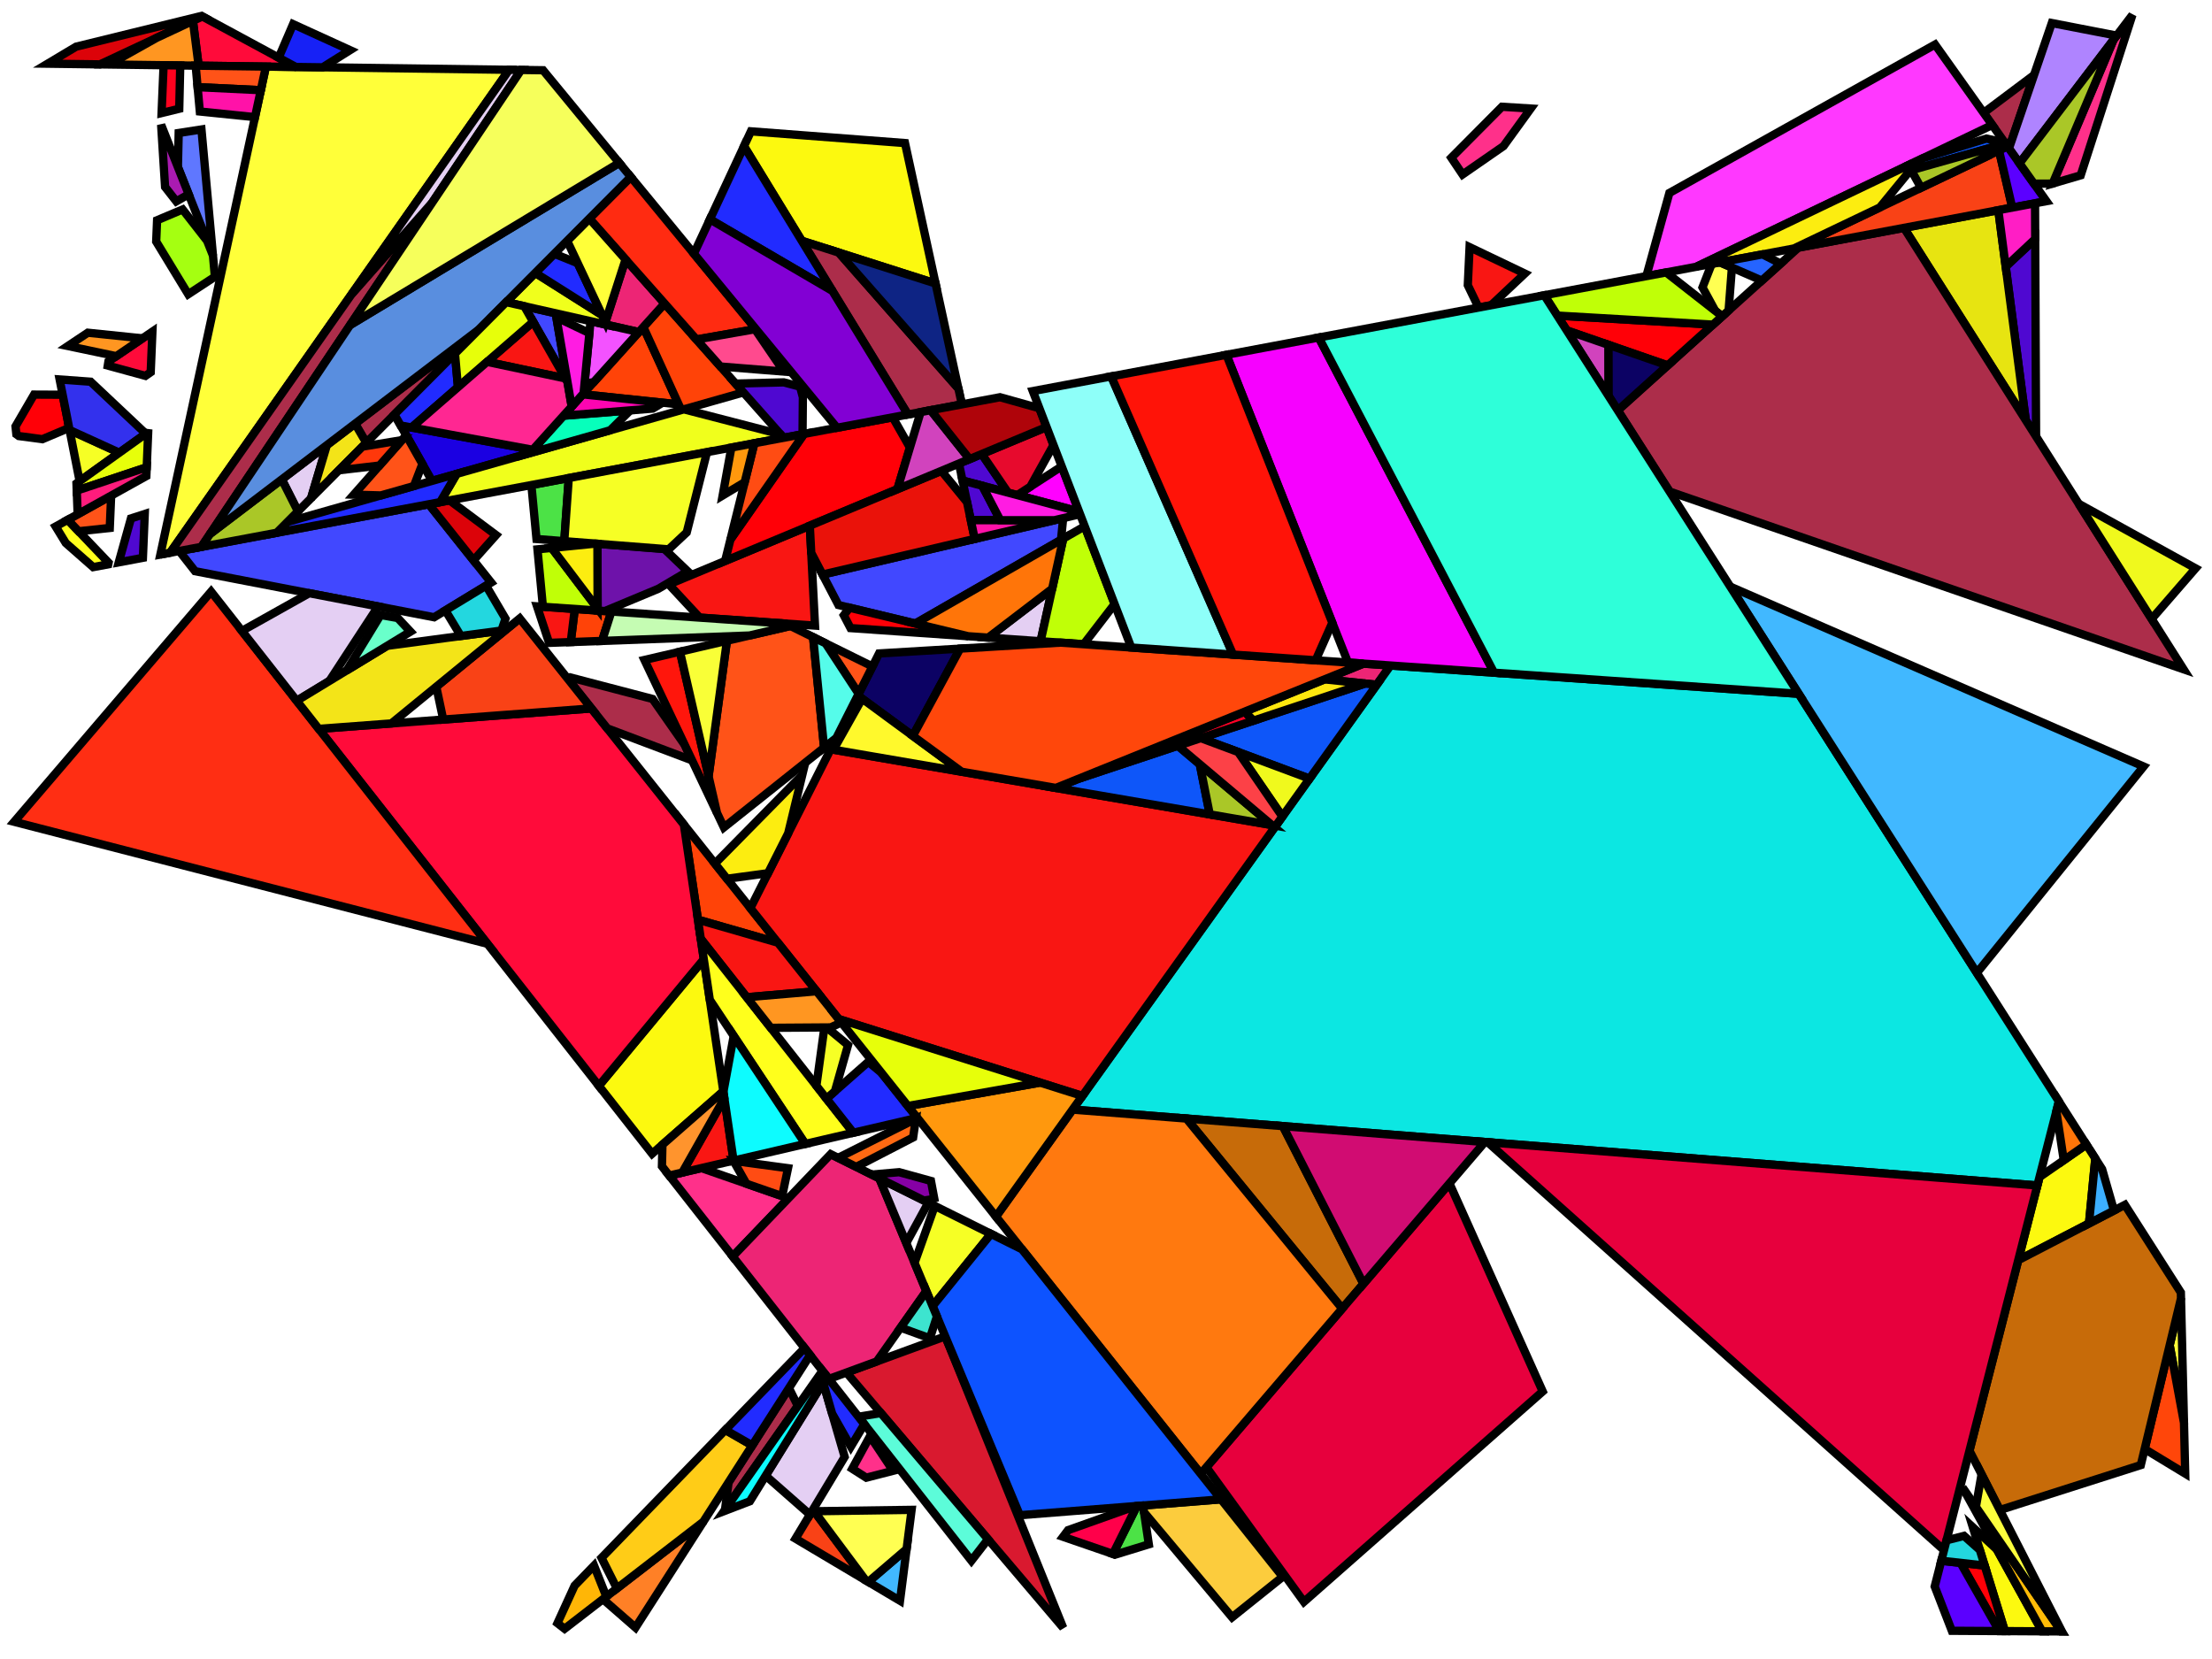 <?xml version="1.0" encoding="iso-8859-1" standalone="no"?>
<!DOCTYPE svg PUBLIC "-//W3C//DTD SVG 1.0//EN" "http://www.w3.org/TR/2001/REC-SVG-20010904/DTD/svg10.dtd">
<svg xmlns="http://www.w3.org/2000/svg" width="800" height="600">
<path style="fill:rgb(0, 0, 0);fill-opacity:0.0;fill-rule:evenodd;stroke:rgb(0, 0, 0);stroke-width:0.0;" d="M 0, 600 L 800, 600 L 800, 0 L 0, 0 z "/>
<path style="fill:rgb(65, 72, 255);fill-opacity:1.0;fill-rule:evenodd;stroke:rgb(0, 0, 0);stroke-width:3.0;" d="M 200.964, 113.309 L 205.239, 138.169 L 189.612, 110.748 z "/>
<path style="fill:rgb(65, 72, 255);fill-opacity:1.0;fill-rule:evenodd;stroke:rgb(0, 0, 0);stroke-width:3.0;" d="M 383.73, 195.252 L 331.049, 225.509 L 303.246, 218.823 L 297.492, 207.796 L 384.509, 187.397 z "/>
<path style="fill:rgb(65, 72, 255);fill-opacity:1.0;fill-rule:evenodd;stroke:rgb(0, 0, 0);stroke-width:3.0;" d="M 177.643, 210.686 L 157.002, 223.24 L 70.548, 206.578 L 64.822, 199.28 L 155.097, 182.366 z "/>
<path style="fill:rgb(220, 3, 9);fill-opacity:1.0;fill-rule:evenodd;stroke:rgb(0, 0, 0);stroke-width:3.0;" d="M 179.412, 193.509 L 171.253, 202.659 L 155.097, 182.366 L 162.598, 180.96 z "/>
<path style="fill:rgb(220, 3, 9);fill-opacity:1.0;fill-rule:evenodd;stroke:rgb(0, 0, 0);stroke-width:3.0;" d="M 73.189, 5.95 L 36.142, 23.282 L 17.222, 23.032 L 27.529, 16.876 L 72.842, 5.763 z "/>
<path style="fill:rgb(76, 226, 70);fill-opacity:1.0;fill-rule:evenodd;stroke:rgb(0, 0, 0);stroke-width:3.0;" d="M 204.075, 195.724 L 194.032, 194.939 L 192.185, 175.417 L 205.704, 172.884 z "/>
<path style="fill:rgb(76, 226, 70);fill-opacity:1.0;fill-rule:evenodd;stroke:rgb(0, 0, 0);stroke-width:3.0;" d="M 415.487, 558.528 L 403.263, 562.272 L 402.51, 562.013 L 411.169, 544.657 L 413.391, 544.482 z "/>
<path style="fill:rgb(27, 0, 226);fill-opacity:1.0;fill-rule:evenodd;stroke:rgb(0, 0, 0);stroke-width:3.0;" d="M 192.688, 162.676 L 191.614, 163.869 L 156.24, 173.918 L 144.903, 153.881 z "/>
<path style="fill:rgb(217, 25, 47);fill-opacity:1.0;fill-rule:evenodd;stroke:rgb(0, 0, 0);stroke-width:3.0;" d="M 343.381, 486.98 L 384.522, 588.715 L 306.13, 496.392 L 341.851, 483.313 z "/>
<path style="fill:rgb(255, 67, 8);fill-opacity:1.0;fill-rule:evenodd;stroke:rgb(0, 0, 0);stroke-width:3.0;" d="M 281.334, 340.933 L 252.425, 332.626 L 247.338, 298.231 z "/>
<path style="fill:rgb(255, 67, 8);fill-opacity:1.0;fill-rule:evenodd;stroke:rgb(0, 0, 0);stroke-width:3.0;" d="M 245.438, 146.244 L 210.752, 142.619 L 232.671, 118.282 z "/>
<path style="fill:rgb(255, 67, 8);fill-opacity:1.0;fill-rule:evenodd;stroke:rgb(0, 0, 0);stroke-width:3.0;" d="M 221.127, 221.16 L 217.737, 231.797 L 206.417, 232.212 L 207.879, 220.242 z "/>
<path style="fill:rgb(255, 67, 8);fill-opacity:1.0;fill-rule:evenodd;stroke:rgb(0, 0, 0);stroke-width:3.0;" d="M 268.866, 141.924 L 246.382, 148.311 L 232.671, 118.282 L 240.353, 109.753 z "/>
<path style="fill:rgb(255, 48, 138);fill-opacity:1.0;fill-rule:evenodd;stroke:rgb(0, 0, 0);stroke-width:3.0;" d="M 752.508, 63.406 L 742.38, 66.378 L 764.396, 14.361 L 771.222, 5.387 z "/>
<path style="fill:rgb(255, 48, 138);fill-opacity:1.0;fill-rule:evenodd;stroke:rgb(0, 0, 0);stroke-width:3.0;" d="M 323.008, 531.934 L 313.299, 534.421 L 308.225, 531.184 L 314.65, 519.413 z "/>
<path style="fill:rgb(255, 48, 138);fill-opacity:1.0;fill-rule:evenodd;stroke:rgb(0, 0, 0);stroke-width:3.0;" d="M 553.611, 39.252 L 543.775, 52.835 L 528.95, 63.104 L 524.888, 57.049 L 543.21, 38.61 z "/>
<path style="fill:rgb(255, 48, 138);fill-opacity:1.0;fill-rule:evenodd;stroke:rgb(0, 0, 0);stroke-width:3.0;" d="M 285.134, 433.385 L 264.991, 454.41 L 242.043, 425.16 L 253.68, 422.453 z "/>
<path style="fill:rgb(237, 37, 117);fill-opacity:1.0;fill-rule:evenodd;stroke:rgb(0, 0, 0);stroke-width:3.0;" d="M 502.9, 240.689 L 497.918, 247.647 L 479.037, 245.702 L 493.122, 240.011 z "/>
<path style="fill:rgb(237, 37, 117);fill-opacity:1.0;fill-rule:evenodd;stroke:rgb(0, 0, 0);stroke-width:3.0;" d="M 240.353, 109.753 L 231.038, 120.095 L 219.44, 117.478 L 218.961, 116.461 L 226.242, 93.834 z "/>
<path style="fill:rgb(237, 37, 117);fill-opacity:1.0;fill-rule:evenodd;stroke:rgb(0, 0, 0);stroke-width:3.0;" d="M 318.013, 426.166 L 335.027, 466.953 L 317.076, 492.384 L 299.76, 498.725 L 264.991, 454.41 L 300.428, 417.421 z "/>
<path style="fill:rgb(79, 8, 209);fill-opacity:1.0;fill-rule:evenodd;stroke:rgb(0, 0, 0);stroke-width:3.0;" d="M 364.573, 178.175 L 348.103, 173.785 L 346.818, 167.641 L 355.07, 164.202 z "/>
<path style="fill:rgb(79, 8, 209);fill-opacity:1.0;fill-rule:evenodd;stroke:rgb(0, 0, 0);stroke-width:3.0;" d="M 51.685, 201.741 L 42.947, 203.378 L 47.361, 187.501 L 52.351, 185.889 z "/>
<path style="fill:rgb(79, 8, 209);fill-opacity:1.0;fill-rule:evenodd;stroke:rgb(0, 0, 0);stroke-width:3.0;" d="M 736.376, 157.846 L 732.638, 151.943 L 725.384, 96.416 L 736.06, 86.426 z "/>
<path style="fill:rgb(79, 8, 209);fill-opacity:1.0;fill-rule:evenodd;stroke:rgb(0, 0, 0);stroke-width:3.0;" d="M 355.26, 175.692 L 361.756, 188.136 L 351.103, 188.128 L 348.103, 173.785 z "/>
<path style="fill:rgb(79, 8, 209);fill-opacity:1.0;fill-rule:evenodd;stroke:rgb(0, 0, 0);stroke-width:3.0;" d="M 289.355, 139.845 L 290.369, 143.672 L 290.246, 157.044 L 283.404, 158.326 L 266.033, 138.727 L 283.476, 138.287 z "/>
<path style="fill:rgb(255, 255, 57);fill-opacity:1.0;fill-rule:evenodd;stroke:rgb(0, 0, 0);stroke-width:3.0;" d="M 184.146, 25.243 L 61.536, 199.895 L 58.001, 200.558 L 96.175, 24.078 z "/>
<path style="fill:rgb(255, 255, 57);fill-opacity:1.0;fill-rule:evenodd;stroke:rgb(0, 0, 0);stroke-width:3.0;" d="M 789.839, 513.233 L 789.611, 513.168 L 784.695, 486.529 L 788.785, 469.562 z "/>
<path style="fill:rgb(252, 249, 15);fill-opacity:1.0;fill-rule:evenodd;stroke:rgb(0, 0, 0);stroke-width:3.0;" d="M 261.6, 394.676 L 235.843, 417.258 L 216.579, 392.705 L 254.538, 346.916 z "/>
<path style="fill:rgb(252, 249, 15);fill-opacity:1.0;fill-rule:evenodd;stroke:rgb(0, 0, 0);stroke-width:3.0;" d="M 327.309, 51.744 L 338.358, 102.528 L 289.969, 87.085 L 269.071, 52.877 L 271.579, 47.499 z "/>
<path style="fill:rgb(252, 249, 15);fill-opacity:1.0;fill-rule:evenodd;stroke:rgb(0, 0, 0);stroke-width:3.0;" d="M 757.794, 418.979 L 755.512, 442.483 L 729.923, 455.761 L 737.617, 425.704 L 754.569, 413.927 z "/>
<path style="fill:rgb(252, 249, 15);fill-opacity:1.0;fill-rule:evenodd;stroke:rgb(0, 0, 0);stroke-width:3.0;" d="M 722.188, 560.375 L 738.57, 589.988 L 725.08, 589.908 L 713.504, 552.353 z "/>
<path style="fill:rgb(92, 252, 217);fill-opacity:1.0;fill-rule:evenodd;stroke:rgb(0, 0, 0);stroke-width:3.0;" d="M 357.33, 556.691 L 351.325, 564.449 L 310.467, 512.373 L 318.589, 511.065 z "/>
<path style="fill:rgb(110, 18, 170);fill-opacity:1.0;fill-rule:evenodd;stroke:rgb(0, 0, 0);stroke-width:3.0;" d="M 240.277, 198.553 L 248.745, 206.646 L 238.067, 212.953 L 218.764, 220.996 L 216.137, 220.814 L 216.069, 196.661 z "/>
<path style="fill:rgb(255, 70, 10);fill-opacity:1.0;fill-rule:evenodd;stroke:rgb(0, 0, 0);stroke-width:3.0;" d="M 789.871, 514.581 L 790.315, 532.958 L 775.647, 524.061 L 784.695, 486.529 z "/>
<path style="fill:rgb(231, 228, 17);fill-opacity:1.0;fill-rule:evenodd;stroke:rgb(0, 0, 0);stroke-width:3.0;" d="M 732.638, 151.943 L 688.591, 82.408 L 722.719, 76.014 z "/>
<path style="fill:rgb(255, 11, 58);fill-opacity:1.0;fill-rule:evenodd;stroke:rgb(0, 0, 0);stroke-width:3.0;" d="M 247.338, 298.231 L 254.538, 346.916 L 216.579, 392.705 L 115.291, 263.607 L 213.887, 256.212 z "/>
<path style="fill:rgb(255, 11, 58);fill-opacity:1.0;fill-rule:evenodd;stroke:rgb(0, 0, 0);stroke-width:3.0;" d="M 54.505, 134.612 L 52.602, 135.939 L 38.981, 132.211 L 39.212, 130.749 L 55.121, 119.933 z "/>
<path style="fill:rgb(255, 11, 58);fill-opacity:1.0;fill-rule:evenodd;stroke:rgb(0, 0, 0);stroke-width:3.0;" d="M 106.993, 24.221 L 71.835, 23.755 L 69.767, 7.551 L 73.189, 5.95 z "/>
<path style="fill:rgb(255, 46, 19);fill-opacity:1.0;fill-rule:evenodd;stroke:rgb(0, 0, 0);stroke-width:3.0;" d="M 176.275, 341.335 L 5.121, 297.211 L 76.348, 213.97 z "/>
<path style="fill:rgb(12, 231, 226);fill-opacity:1.0;fill-rule:evenodd;stroke:rgb(0, 0, 0);stroke-width:3.0;" d="M 650.524, 250.92 L 744.622, 398.342 L 736.839, 428.743 L 387.913, 401.301 L 502.9, 240.689 z "/>
<path style="fill:rgb(23, 33, 246);fill-opacity:1.0;fill-rule:evenodd;stroke:rgb(0, 0, 0);stroke-width:3.0;" d="M 126.6, 18.142 L 116.687, 24.35 L 106.993, 24.221 L 100.782, 20.864 L 106, 8.741 z "/>
<path style="fill:rgb(172, 45, 74);fill-opacity:1.0;fill-rule:evenodd;stroke:rgb(0, 0, 0);stroke-width:3.0;" d="M 236.024, 252.791 L 247.649, 269.411 L 250.299, 274.999 L 219.629, 263.425 L 205.113, 245.19 L 206.102, 244.96 z "/>
<path style="fill:rgb(172, 45, 74);fill-opacity:1.0;fill-rule:evenodd;stroke:rgb(0, 0, 0);stroke-width:3.0;" d="M 288.546, 508.476 L 262.208, 546.011 L 263.502, 536.09 L 285.336, 502.019 z "/>
<path style="fill:rgb(172, 45, 74);fill-opacity:1.0;fill-rule:evenodd;stroke:rgb(0, 0, 0);stroke-width:3.0;" d="M 303.341, 91.353 L 346.621, 140.508 L 347.87, 146.247 L 328.347, 149.905 L 289.969, 87.085 z "/>
<path style="fill:rgb(172, 45, 74);fill-opacity:1.0;fill-rule:evenodd;stroke:rgb(0, 0, 0);stroke-width:3.0;" d="M 726.561, 53.689 L 717.402, 40.808 L 735.638, 27.129 z "/>
<path style="fill:rgb(172, 45, 74);fill-opacity:1.0;fill-rule:evenodd;stroke:rgb(0, 0, 0);stroke-width:3.0;" d="M 72.836, 197.778 L 61.536, 199.895 L 127.259, 106.277 L 156.32, 73.262 z "/>
<path style="fill:rgb(172, 45, 74);fill-opacity:1.0;fill-rule:evenodd;stroke:rgb(0, 0, 0);stroke-width:3.0;" d="M 132.454, 160.128 L 128.418, 153.223 L 173.247, 119.134 z "/>
<path style="fill:rgb(172, 45, 74);fill-opacity:1.0;fill-rule:evenodd;stroke:rgb(0, 0, 0);stroke-width:3.0;" d="M 789.722, 242.061 L 603.836, 177.775 L 585.093, 148.409 L 650.406, 89.563 L 688.591, 82.408 z "/>
<path style="fill:rgb(243, 82, 255);fill-opacity:1.0;fill-rule:evenodd;stroke:rgb(0, 0, 0);stroke-width:3.0;" d="M 231.038, 120.095 L 214.767, 138.162 L 211.391, 138.843 L 213.581, 116.156 z "/>
<path style="fill:rgb(249, 22, 19);fill-opacity:1.0;fill-rule:evenodd;stroke:rgb(0, 0, 0);stroke-width:3.0;" d="M 294.761, 226.263 L 253.059, 223.373 L 241.894, 211.359 L 292.884, 190.113 z "/>
<path style="fill:rgb(249, 22, 19);fill-opacity:1.0;fill-rule:evenodd;stroke:rgb(0, 0, 0);stroke-width:3.0;" d="M 265.307, 419.748 L 246.754, 424.064 L 261.972, 397.193 z "/>
<path style="fill:rgb(249, 22, 19);fill-opacity:1.0;fill-rule:evenodd;stroke:rgb(0, 0, 0);stroke-width:3.0;" d="M 461.412, 298.639 L 391.45, 396.361 L 303.324, 368.555 L 271.386, 328.437 L 300.421, 270.97 z "/>
<path style="fill:rgb(249, 22, 19);fill-opacity:1.0;fill-rule:evenodd;stroke:rgb(0, 0, 0);stroke-width:3.0;" d="M 281.334, 340.933 L 295.325, 358.508 L 270.07, 360.664 L 253.445, 339.529 L 252.425, 332.626 z "/>
<path style="fill:rgb(249, 22, 19);fill-opacity:1.0;fill-rule:evenodd;stroke:rgb(0, 0, 0);stroke-width:3.0;" d="M 207.879, 220.242 L 206.417, 232.212 L 198.594, 232.499 L 194.229, 219.296 z "/>
<path style="fill:rgb(249, 22, 19);fill-opacity:1.0;fill-rule:evenodd;stroke:rgb(0, 0, 0);stroke-width:3.0;" d="M 204.494, 136.862 L 176.161, 130.866 L 192.82, 116.376 z "/>
<path style="fill:rgb(249, 22, 19);fill-opacity:1.0;fill-rule:evenodd;stroke:rgb(0, 0, 0);stroke-width:3.0;" d="M 551.472, 98.935 L 539.307, 110.379 L 534.747, 111.233 L 530.85, 103.138 L 531.493, 89.38 z "/>
<path style="fill:rgb(249, 66, 22);fill-opacity:1.0;fill-rule:evenodd;stroke:rgb(0, 0, 0);stroke-width:3.0;" d="M 213.887, 256.212 L 160.293, 260.232 L 157.79, 248.353 L 187.971, 223.659 z "/>
<path style="fill:rgb(249, 66, 22);fill-opacity:1.0;fill-rule:evenodd;stroke:rgb(0, 0, 0);stroke-width:3.0;" d="M 727.754, 75.071 L 648.803, 89.863 L 722.975, 54.439 z "/>
<path style="fill:rgb(249, 66, 22);fill-opacity:1.0;fill-rule:evenodd;stroke:rgb(0, 0, 0);stroke-width:3.0;" d="M 313.086, 571.555 L 287.705, 556.47 L 293.656, 546.573 L 294.453, 546.562 z "/>
<path style="fill:rgb(65, 184, 255);fill-opacity:1.0;fill-rule:evenodd;stroke:rgb(0, 0, 0);stroke-width:3.0;" d="M 775.266, 277.215 L 714.956, 351.865 L 625.794, 212.176 z "/>
<path style="fill:rgb(65, 184, 255);fill-opacity:1.0;fill-rule:evenodd;stroke:rgb(0, 0, 0);stroke-width:3.0;" d="M 325.502, 578.935 L 314.034, 572.119 L 327.888, 560.236 z "/>
<path style="fill:rgb(255, 255, 82);fill-opacity:1.0;fill-rule:evenodd;stroke:rgb(0, 0, 0);stroke-width:3.0;" d="M 626.372, 96.765 L 625.173, 112.298 L 622.852, 114.389 L 620.359, 112.437 L 615.734, 103.942 L 619.069, 95.434 L 622.042, 94.877 z "/>
<path style="fill:rgb(255, 255, 82);fill-opacity:1.0;fill-rule:evenodd;stroke:rgb(0, 0, 0);stroke-width:3.0;" d="M 327.888, 560.236 L 314.034, 572.119 L 313.086, 571.555 L 294.453, 546.562 L 329.697, 546.062 z "/>
<path style="fill:rgb(255, 187, 7);fill-opacity:1.0;fill-rule:evenodd;stroke:rgb(0, 0, 0);stroke-width:3.0;" d="M 745.52, 590.029 L 738.57, 589.988 L 709.783, 537.952 z "/>
<path style="fill:rgb(255, 128, 38);fill-opacity:1.0;fill-rule:evenodd;stroke:rgb(0, 0, 0);stroke-width:3.0;" d="M 229.832, 588.632 L 218.063, 578.368 L 254.35, 550.372 z "/>
<path style="fill:rgb(199, 107, 9);fill-opacity:1.0;fill-rule:evenodd;stroke:rgb(0, 0, 0);stroke-width:3.0;" d="M 463.972, 407.283 L 493.117, 464.302 L 485.424, 473.285 L 429.074, 404.538 z "/>
<path style="fill:rgb(199, 107, 9);fill-opacity:1.0;fill-rule:evenodd;stroke:rgb(0, 0, 0);stroke-width:3.0;" d="M 788.734, 467.453 L 788.785, 469.562 L 774.248, 529.863 L 723.264, 546.123 L 712.286, 524.655 L 729.923, 455.761 L 768.496, 435.746 z "/>
<path style="fill:rgb(255, 56, 255);fill-opacity:1.0;fill-rule:evenodd;stroke:rgb(0, 0, 0);stroke-width:3.0;" d="M 720.524, 45.199 L 613.515, 96.475 L 595.435, 99.862 L 603.76, 69.785 L 699.842, 16.111 z "/>
<path style="fill:rgb(255, 0, 7);fill-opacity:1.0;fill-rule:evenodd;stroke:rgb(0, 0, 0);stroke-width:3.0;" d="M 619.509, 117.401 L 603.136, 132.153 L 566.641, 119.5 L 563.216, 114.134 z "/>
<path style="fill:rgb(255, 0, 7);fill-opacity:1.0;fill-rule:evenodd;stroke:rgb(0, 0, 0);stroke-width:3.0;" d="M 329.089, 161.868 L 324.555, 176.917 L 262.243, 202.88 L 264.177, 195.097 L 290.794, 156.941 L 322.87, 150.931 z "/>
<path style="fill:rgb(255, 0, 7);fill-opacity:1.0;fill-rule:evenodd;stroke:rgb(0, 0, 0);stroke-width:3.0;" d="M 717.771, 566.195 L 725.08, 589.908 L 723.053, 589.896 L 709.045, 565.232 z "/>
<path style="fill:rgb(255, 0, 7);fill-opacity:1.0;fill-rule:evenodd;stroke:rgb(0, 0, 0);stroke-width:3.0;" d="M 350.141, 230.101 L 307.593, 227.153 L 305.177, 222.522 L 307.251, 219.786 z "/>
<path style="fill:rgb(255, 0, 7);fill-opacity:1.0;fill-rule:evenodd;stroke:rgb(0, 0, 0);stroke-width:3.0;" d="M 22.654, 142.763 L 25.011, 154.758 L 15.312, 158.839 L 6.807, 157.703 L 5.915, 157.059 L 5.614, 154.207 L 12.313, 142.713 z "/>
<path style="fill:rgb(252, 204, 61);fill-opacity:1.0;fill-rule:evenodd;stroke:rgb(0, 0, 0);stroke-width:3.0;" d="M 463.904, 570.261 L 445.6, 584.92 L 413.757, 546.938 L 413.391, 544.482 L 441.608, 542.255 z "/>
<path style="fill:rgb(231, 0, 61);fill-opacity:1.0;fill-rule:evenodd;stroke:rgb(0, 0, 0);stroke-width:3.0;" d="M 557.937, 503.233 L 471.57, 579.333 L 436.31, 530.64 L 524.215, 427.985 z "/>
<path style="fill:rgb(231, 0, 61);fill-opacity:1.0;fill-rule:evenodd;stroke:rgb(0, 0, 0);stroke-width:3.0;" d="M 736.839, 428.743 L 703.074, 560.641 L 538.059, 413.109 z "/>
<path style="fill:rgb(255, 1, 255);fill-opacity:1.0;fill-rule:evenodd;stroke:rgb(0, 0, 0);stroke-width:3.0;" d="M 390.259, 185.021 L 367.912, 179.065 L 383.978, 168.666 z "/>
<path style="fill:rgb(255, 255, 28);fill-opacity:1.0;fill-rule:evenodd;stroke:rgb(0, 0, 0);stroke-width:3.0;" d="M 39.269, 203.504 L 39.145, 204.091 L 33.708, 205.109 L 23.79, 196.398 L 20.133, 190.42 L 24.486, 187.998 z "/>
<path style="fill:rgb(255, 255, 28);fill-opacity:1.0;fill-rule:evenodd;stroke:rgb(0, 0, 0);stroke-width:3.0;" d="M 308.621, 409.672 L 291.244, 413.714 L 256.711, 361.611 L 253.445, 339.529 z "/>
<path style="fill:rgb(228, 207, 243);fill-opacity:1.0;fill-rule:evenodd;stroke:rgb(0, 0, 0);stroke-width:3.0;" d="M 305.483, 526.901 L 292.927, 547.785 L 276.915, 533.704 L 297.703, 500.048 z "/>
<path style="fill:rgb(228, 207, 243);fill-opacity:1.0;fill-rule:evenodd;stroke:rgb(0, 0, 0);stroke-width:3.0;" d="M 188.477, 25.301 L 156.32, 73.262 L 127.259, 106.277 L 184.146, 25.243 z "/>
<path style="fill:rgb(228, 207, 243);fill-opacity:1.0;fill-rule:evenodd;stroke:rgb(0, 0, 0);stroke-width:3.0;" d="M 112.501, 180.18 L 107.758, 184.946 L 101.915, 173.377 L 118.223, 160.976 z "/>
<path style="fill:rgb(228, 207, 243);fill-opacity:1.0;fill-rule:evenodd;stroke:rgb(0, 0, 0);stroke-width:3.0;" d="M 335.735, 434.978 L 327.773, 449.563 L 318.013, 426.166 z "/>
<path style="fill:rgb(228, 207, 243);fill-opacity:1.0;fill-rule:evenodd;stroke:rgb(0, 0, 0);stroke-width:3.0;" d="M 376.344, 231.917 L 357.402, 230.605 L 380.535, 212.927 z "/>
<path style="fill:rgb(228, 207, 243);fill-opacity:1.0;fill-rule:evenodd;stroke:rgb(0, 0, 0);stroke-width:3.0;" d="M 136.728, 219.332 L 119.134, 246.27 L 107.324, 253.452 L 87.492, 228.174 L 111.838, 214.536 z "/>
<path style="fill:rgb(255, 22, 12);fill-opacity:1.0;fill-rule:evenodd;stroke:rgb(0, 0, 0);stroke-width:3.0;" d="M 259.315, 294.011 L 233.077, 238.683 L 245.918, 235.694 z "/>
<path style="fill:rgb(255, 121, 15);fill-opacity:1.0;fill-rule:evenodd;stroke:rgb(0, 0, 0);stroke-width:3.0;" d="M 429.074, 404.538 L 485.424, 473.285 L 434.263, 533.03 L 360.205, 440.003 L 387.913, 401.301 z "/>
<path style="fill:rgb(243, 228, 24);fill-opacity:1.0;fill-rule:evenodd;stroke:rgb(0, 0, 0);stroke-width:3.0;" d="M 132.454, 160.128 L 112.501, 180.18 L 118.223, 160.976 L 128.418, 153.223 z "/>
<path style="fill:rgb(243, 228, 24);fill-opacity:1.0;fill-rule:evenodd;stroke:rgb(0, 0, 0);stroke-width:3.0;" d="M 141.555, 261.637 L 115.291, 263.607 L 107.324, 253.452 L 140.018, 233.569 L 182.842, 227.855 z "/>
<path style="fill:rgb(255, 150, 33);fill-opacity:1.0;fill-rule:evenodd;stroke:rgb(0, 0, 0);stroke-width:3.0;" d="M 51.531, 122.374 L 42.056, 128.816 L 24.549, 125.14 L 31.749, 120.332 z "/>
<path style="fill:rgb(255, 150, 33);fill-opacity:1.0;fill-rule:evenodd;stroke:rgb(0, 0, 0);stroke-width:3.0;" d="M 304.297, 369.778 L 300.431, 371.574 L 278.771, 371.725 L 270.07, 360.664 L 295.325, 358.508 z "/>
<path style="fill:rgb(255, 150, 33);fill-opacity:1.0;fill-rule:evenodd;stroke:rgb(0, 0, 0);stroke-width:3.0;" d="M 71.835, 23.755 L 39.443, 23.326 L 56.633, 13.696 L 69.767, 7.551 z "/>
<path style="fill:rgb(192, 255, 7);fill-opacity:1.0;fill-rule:evenodd;stroke:rgb(0, 0, 0);stroke-width:3.0;" d="M 403.106, 218.474 L 391.935, 232.998 L 376.344, 231.917 L 384.539, 194.788 L 392.298, 190.331 z "/>
<path style="fill:rgb(192, 255, 7);fill-opacity:1.0;fill-rule:evenodd;stroke:rgb(0, 0, 0);stroke-width:3.0;" d="M 216.135, 220.116 L 216.137, 220.814 L 196.35, 219.443 L 194.386, 198.678 L 199.521, 198.169 z "/>
<path style="fill:rgb(192, 255, 7);fill-opacity:1.0;fill-rule:evenodd;stroke:rgb(0, 0, 0);stroke-width:3.0;" d="M 622.852, 114.389 L 619.509, 117.401 L 563.216, 114.134 L 558.521, 106.779 L 602.584, 98.523 z "/>
<path style="fill:rgb(234, 18, 10);fill-opacity:1.0;fill-rule:evenodd;stroke:rgb(0, 0, 0);stroke-width:3.0;" d="M 349.74, 181.611 L 352.518, 194.896 L 297.492, 207.796 L 293.394, 199.943 L 292.884, 190.113 L 340.468, 170.287 z "/>
<path style="fill:rgb(13, 252, 255);fill-opacity:1.0;fill-rule:evenodd;stroke:rgb(0, 0, 0);stroke-width:3.0;" d="M 291.244, 413.714 L 265.307, 419.748 L 261.63, 394.881 L 265.358, 374.659 z "/>
<path style="fill:rgb(13, 252, 255);fill-opacity:1.0;fill-rule:evenodd;stroke:rgb(0, 0, 0);stroke-width:3.0;" d="M 299.066, 497.841 L 271.208, 542.944 L 261.839, 546.537 L 297.452, 495.784 z "/>
<path style="fill:rgb(255, 43, 17);fill-opacity:1.0;fill-rule:evenodd;stroke:rgb(0, 0, 0);stroke-width:3.0;" d="M 271.343, 116.545 L 273.064, 119.071 L 251.901, 122.783 L 213.137, 79.048 L 228.131, 63.98 z "/>
<path style="fill:rgb(240, 255, 28);fill-opacity:1.0;fill-rule:evenodd;stroke:rgb(0, 0, 0);stroke-width:3.0;" d="M 282.306, 157.087 L 283.404, 158.326 L 159.186, 181.6 L 165.171, 171.381 L 247.344, 148.037 z "/>
<path style="fill:rgb(240, 255, 28);fill-opacity:1.0;fill-rule:evenodd;stroke:rgb(0, 0, 0);stroke-width:3.0;" d="M 217.801, 114.001 L 219.44, 117.478 L 183.063, 109.27 L 193.586, 98.695 z "/>
<path style="fill:rgb(255, 204, 23);fill-opacity:1.0;fill-rule:evenodd;stroke:rgb(0, 0, 0);stroke-width:3.0;" d="M 272.053, 522.746 L 254.35, 550.372 L 223.098, 574.483 L 217.548, 563.422 L 262.326, 517.159 z "/>
<path style="fill:rgb(33, 43, 255);fill-opacity:1.0;fill-rule:evenodd;stroke:rgb(0, 0, 0);stroke-width:3.0;" d="M 208.939, 95.192 L 217.801, 114.001 L 193.586, 98.695 L 200.474, 91.773 z "/>
<path style="fill:rgb(33, 43, 255);fill-opacity:1.0;fill-rule:evenodd;stroke:rgb(0, 0, 0);stroke-width:3.0;" d="M 301.054, 105.229 L 256.743, 79.319 L 269.071, 52.877 z "/>
<path style="fill:rgb(33, 43, 255);fill-opacity:1.0;fill-rule:evenodd;stroke:rgb(0, 0, 0);stroke-width:3.0;" d="M 312.59, 515.079 L 307.72, 523.179 L 300.946, 511.242 L 297.703, 500.048 L 299.066, 497.841 z "/>
<path style="fill:rgb(33, 43, 255);fill-opacity:1.0;fill-rule:evenodd;stroke:rgb(0, 0, 0);stroke-width:3.0;" d="M 318.776, 387.964 L 331.77, 404.287 L 308.621, 409.672 L 298.919, 397.338 L 314.033, 384.036 z "/>
<path style="fill:rgb(33, 43, 255);fill-opacity:1.0;fill-rule:evenodd;stroke:rgb(0, 0, 0);stroke-width:3.0;" d="M 165.624, 140.031 L 148.864, 154.61 L 144.903, 153.881 L 142.644, 149.889 L 164.55, 127.874 z "/>
<path style="fill:rgb(33, 43, 255);fill-opacity:1.0;fill-rule:evenodd;stroke:rgb(0, 0, 0);stroke-width:3.0;" d="M 159.186, 181.6 L 100.066, 192.676 L 103.951, 188.772 L 165.171, 171.381 z "/>
<path style="fill:rgb(33, 43, 255);fill-opacity:1.0;fill-rule:evenodd;stroke:rgb(0, 0, 0);stroke-width:3.0;" d="M 292.982, 490.087 L 272.053, 522.746 L 262.326, 517.159 L 290.988, 487.545 z "/>
<path style="fill:rgb(209, 67, 189);fill-opacity:1.0;fill-rule:evenodd;stroke:rgb(0, 0, 0);stroke-width:3.0;" d="M 350.663, 166.039 L 324.555, 176.917 L 332.954, 149.042 L 336.604, 148.358 z "/>
<path style="fill:rgb(209, 67, 189);fill-opacity:1.0;fill-rule:evenodd;stroke:rgb(0, 0, 0);stroke-width:3.0;" d="M 581.745, 124.737 L 581.789, 143.233 L 566.641, 119.5 z "/>
<path style="fill:rgb(12, 2, 100);fill-opacity:1.0;fill-rule:evenodd;stroke:rgb(0, 0, 0);stroke-width:3.0;" d="M 330.142, 266.15 L 310.237, 251.541 L 317.923, 236.331 L 347.246, 234.58 z "/>
<path style="fill:rgb(12, 2, 100);fill-opacity:1.0;fill-rule:evenodd;stroke:rgb(0, 0, 0);stroke-width:3.0;" d="M 603.136, 132.153 L 585.093, 148.409 L 581.789, 143.233 L 581.745, 124.737 z "/>
<path style="fill:rgb(255, 83, 24);fill-opacity:1.0;fill-rule:evenodd;stroke:rgb(0, 0, 0);stroke-width:3.0;" d="M 315.543, 241.041 L 310.549, 250.926 L 298.588, 232.672 z "/>
<path style="fill:rgb(255, 83, 24);fill-opacity:1.0;fill-rule:evenodd;stroke:rgb(0, 0, 0);stroke-width:3.0;" d="M 96.175, 24.078 L 94.326, 32.623 L 71.469, 31.526 L 70.76, 23.741 z "/>
<path style="fill:rgb(255, 83, 24);fill-opacity:1.0;fill-rule:evenodd;stroke:rgb(0, 0, 0);stroke-width:3.0;" d="M 294.065, 230.44 L 298.042, 270.406 L 261.799, 299.249 L 259.315, 294.011 L 256.272, 280.764 L 262.902, 231.742 L 285.873, 226.397 z "/>
<path style="fill:rgb(255, 83, 24);fill-opacity:1.0;fill-rule:evenodd;stroke:rgb(0, 0, 0);stroke-width:3.0;" d="M 39.7, 190.94 L 28.435, 192.14 L 24.486, 187.998 L 40.198, 179.256 z "/>
<path style="fill:rgb(255, 83, 24);fill-opacity:1.0;fill-rule:evenodd;stroke:rgb(0, 0, 0);stroke-width:3.0;" d="M 152.77, 167.786 L 149.691, 175.778 L 137.72, 179.179 L 127.943, 178.903 L 146.908, 157.426 z "/>
<path style="fill:rgb(246, 255, 37);fill-opacity:1.0;fill-rule:evenodd;stroke:rgb(0, 0, 0);stroke-width:3.0;" d="M 358.402, 446.25 L 337.288, 472.372 L 330.758, 456.719 L 338.078, 436.144 z "/>
<path style="fill:rgb(246, 255, 37);fill-opacity:1.0;fill-rule:evenodd;stroke:rgb(0, 0, 0);stroke-width:3.0;" d="M 248.361, 192.556 L 241.829, 198.674 L 204.075, 195.724 L 205.704, 172.884 L 255.697, 163.517 z "/>
<path style="fill:rgb(246, 255, 37);fill-opacity:1.0;fill-rule:evenodd;stroke:rgb(0, 0, 0);stroke-width:3.0;" d="M 306.702, 377.964 L 301.968, 394.655 L 298.919, 397.338 L 295.263, 392.69 L 297.996, 372.706 L 299.507, 372.004 z "/>
<path style="fill:rgb(246, 255, 37);fill-opacity:1.0;fill-rule:evenodd;stroke:rgb(0, 0, 0);stroke-width:3.0;" d="M 43.153, 163.729 L 29.103, 173.795 L 28.693, 173.499 L 25.161, 155.523 z "/>
<path style="fill:rgb(105, 255, 202);fill-opacity:1.0;fill-rule:evenodd;stroke:rgb(0, 0, 0);stroke-width:3.0;" d="M 143.842, 223.517 L 148.452, 228.439 L 125.391, 242.464 L 137.652, 222.413 z "/>
<path style="fill:rgb(255, 76, 19);fill-opacity:1.0;fill-rule:evenodd;stroke:rgb(0, 0, 0);stroke-width:3.0;" d="M 284.997, 422.502 L 282.881, 432.602 L 269.941, 428.105 L 265.277, 419.832 z "/>
<path style="fill:rgb(255, 76, 19);fill-opacity:1.0;fill-rule:evenodd;stroke:rgb(0, 0, 0);stroke-width:3.0;" d="M 264.177, 195.097 L 272.824, 160.308 L 290.794, 156.941 z "/>
<path style="fill:rgb(255, 56, 11);fill-opacity:1.0;fill-rule:evenodd;stroke:rgb(0, 0, 0);stroke-width:3.0;" d="M 137.25, 168.364 L 122.547, 170.084 L 131.048, 161.541 L 145.362, 159.178 z "/>
<path style="fill:rgb(130, 0, 212);fill-opacity:1.0;fill-rule:evenodd;stroke:rgb(0, 0, 0);stroke-width:3.0;" d="M 301.054, 105.229 L 328.347, 149.905 L 302.715, 154.707 L 250.952, 91.741 L 256.743, 79.319 z "/>
<path style="fill:rgb(255, 18, 168);fill-opacity:1.0;fill-rule:evenodd;stroke:rgb(0, 0, 0);stroke-width:3.0;" d="M 94.326, 32.623 L 92.22, 42.364 L 72.271, 40.322 L 71.469, 31.526 z "/>
<path style="fill:rgb(255, 18, 168);fill-opacity:1.0;fill-rule:evenodd;stroke:rgb(0, 0, 0);stroke-width:3.0;" d="M 381.291, 188.151 L 352.518, 194.896 L 351.103, 188.128 z "/>
<path style="fill:rgb(175, 132, 255);fill-opacity:1.0;fill-rule:evenodd;stroke:rgb(0, 0, 0);stroke-width:3.0;" d="M 765.524, 12.877 L 730.385, 59.067 L 726.561, 53.689 L 742.062, 8.335 z "/>
<path style="fill:rgb(95, 119, 255);fill-opacity:1.0;fill-rule:evenodd;stroke:rgb(0, 0, 0);stroke-width:3.0;" d="M 77.022, 92.436 L 64.34, 60.431 L 64.625, 48.097 L 72.863, 46.813 z "/>
<path style="fill:rgb(255, 2, 31);fill-opacity:1.0;fill-rule:evenodd;stroke:rgb(0, 0, 0);stroke-width:3.0;" d="M 65.19, 23.667 L 64.828, 39.335 L 58.44, 40.888 L 59.167, 23.588 z "/>
<path style="fill:rgb(252, 237, 16);fill-opacity:1.0;fill-rule:evenodd;stroke:rgb(0, 0, 0);stroke-width:3.0;" d="M 216.069, 196.661 L 216.135, 220.116 L 199.521, 198.169 L 215.324, 196.603 z "/>
<path style="fill:rgb(252, 237, 16);fill-opacity:1.0;fill-rule:evenodd;stroke:rgb(0, 0, 0);stroke-width:3.0;" d="M 285.063, 301.367 L 277.766, 315.809 L 262.923, 317.807 L 258.565, 312.333 L 290.163, 280.248 z "/>
<path style="fill:rgb(252, 237, 16);fill-opacity:1.0;fill-rule:evenodd;stroke:rgb(0, 0, 0);stroke-width:3.0;" d="M 691.088, 61.33 L 679.865, 75.028 L 648.803, 89.863 L 613.515, 96.475 L 690.195, 59.732 z "/>
<path style="fill:rgb(252, 255, 61);fill-opacity:1.0;fill-rule:evenodd;stroke:rgb(0, 0, 0);stroke-width:3.0;" d="M 745.715, 590.031 L 745.52, 590.029 L 714.607, 544.981 L 716.662, 533.213 z "/>
<path style="fill:rgb(14, 36, 132);fill-opacity:1.0;fill-rule:evenodd;stroke:rgb(0, 0, 0);stroke-width:3.0;" d="M 338.358, 102.528 L 346.621, 140.508 L 303.341, 91.353 z "/>
<path style="fill:rgb(14, 86, 249);fill-opacity:1.0;fill-rule:evenodd;stroke:rgb(0, 0, 0);stroke-width:3.0;" d="M 497.918, 247.647 L 473.607, 281.605 L 434.301, 266.951 L 493.71, 247.214 z "/>
<path style="fill:rgb(14, 86, 249);fill-opacity:1.0;fill-rule:evenodd;stroke:rgb(0, 0, 0);stroke-width:3.0;" d="M 433.916, 276.404 L 437.53, 294.534 L 381.865, 284.967 L 390.16, 281.615 L 425.983, 269.714 z "/>
<path style="fill:rgb(14, 86, 249);fill-opacity:1.0;fill-rule:evenodd;stroke:rgb(0, 0, 0);stroke-width:3.0;" d="M 725.054, 51.569 L 725.311, 51.931 L 691.223, 61.572 L 690.195, 59.732 L 695.504, 57.188 L 718.429, 50.116 z "/>
<path style="fill:rgb(13, 83, 255);fill-opacity:1.0;fill-rule:evenodd;stroke:rgb(0, 0, 0);stroke-width:3.0;" d="M 369.618, 451.828 L 441.608, 542.255 L 368.834, 547.998 L 337.288, 472.372 L 358.402, 446.25 z "/>
<path style="fill:rgb(255, 255, 57);fill-opacity:1.0;fill-rule:evenodd;stroke:rgb(0, 0, 0);stroke-width:3.0;" d="M 226.242, 93.834 L 218.961, 116.461 L 205.125, 87.099 L 213.137, 79.048 z "/>
<path style="fill:rgb(240, 249, 29);fill-opacity:1.0;fill-rule:evenodd;stroke:rgb(0, 0, 0);stroke-width:3.0;" d="M 473.607, 281.605 L 463.787, 295.321 L 447.773, 271.974 z "/>
<path style="fill:rgb(240, 249, 29);fill-opacity:1.0;fill-rule:evenodd;stroke:rgb(0, 0, 0);stroke-width:3.0;" d="M 794.061, 205.547 L 778.186, 223.849 L 751.805, 182.202 z "/>
<path style="fill:rgb(209, 12, 114);fill-opacity:1.0;fill-rule:evenodd;stroke:rgb(0, 0, 0);stroke-width:3.0;" d="M 537.023, 413.028 L 493.117, 464.302 L 463.972, 407.283 z "/>
<path style="fill:rgb(255, 152, 13);fill-opacity:1.0;fill-rule:evenodd;stroke:rgb(0, 0, 0);stroke-width:3.0;" d="M 391.45, 396.361 L 360.205, 440.003 L 328.352, 399.992 L 376.156, 391.535 z "/>
<path style="fill:rgb(255, 152, 13);fill-opacity:1.0;fill-rule:evenodd;stroke:rgb(0, 0, 0);stroke-width:3.0;" d="M 269.319, 174.412 L 261.36, 179.196 L 264.51, 161.866 L 272.824, 160.308 z "/>
<path style="fill:rgb(61, 228, 207);fill-opacity:1.0;fill-rule:evenodd;stroke:rgb(0, 0, 0);stroke-width:3.0;" d="M 338.852, 476.123 L 336.313, 484.003 L 325.705, 480.16 L 335.027, 466.953 z "/>
<path style="fill:rgb(85, 252, 234);fill-opacity:1.0;fill-rule:evenodd;stroke:rgb(0, 0, 0);stroke-width:3.0;" d="M 298.588, 232.672 L 310.549, 250.926 L 302.498, 266.859 L 298.042, 270.406 L 294.065, 230.44 z "/>
<path style="fill:rgb(255, 117, 9);fill-opacity:1.0;fill-rule:evenodd;stroke:rgb(0, 0, 0);stroke-width:3.0;" d="M 380.535, 212.927 L 357.402, 230.605 L 350.141, 230.101 L 331.049, 225.509 L 384.539, 194.788 z "/>
<path style="fill:rgb(255, 117, 9);fill-opacity:1.0;fill-rule:evenodd;stroke:rgb(0, 0, 0);stroke-width:3.0;" d="M 754.569, 413.927 L 746.382, 419.615 L 743.713, 401.89 L 744.622, 398.342 z "/>
<path style="fill:rgb(246, 1, 255);fill-opacity:1.0;fill-rule:evenodd;stroke:rgb(0, 0, 0);stroke-width:3.0;" d="M 540.346, 243.284 L 487.538, 239.624 L 443.559, 128.318 L 476.944, 122.063 z "/>
<path style="fill:rgb(46, 255, 217);fill-opacity:1.0;fill-rule:evenodd;stroke:rgb(0, 0, 0);stroke-width:3.0;" d="M 650.524, 250.92 L 540.346, 243.284 L 476.944, 122.063 L 558.521, 106.779 z "/>
<path style="fill:rgb(37, 100, 255);fill-opacity:1.0;fill-rule:evenodd;stroke:rgb(0, 0, 0);stroke-width:3.0;" d="M 644.008, 95.328 L 637.183, 101.477 L 622.042, 94.877 L 637.447, 91.991 z "/>
<path style="fill:rgb(51, 49, 237);fill-opacity:1.0;fill-rule:evenodd;stroke:rgb(0, 0, 0);stroke-width:3.0;" d="M 32.78, 138.051 L 52.744, 156.858 L 43.153, 163.729 L 25.161, 155.523 L 21.569, 137.238 z "/>
<path style="fill:rgb(91, 0, 255);fill-opacity:1.0;fill-rule:evenodd;stroke:rgb(0, 0, 0);stroke-width:3.0;" d="M 740.117, 72.754 L 727.754, 75.071 L 722.975, 54.439 L 726.05, 52.971 z "/>
<path style="fill:rgb(91, 0, 255);fill-opacity:1.0;fill-rule:evenodd;stroke:rgb(0, 0, 0);stroke-width:3.0;" d="M 709.045, 565.232 L 723.053, 589.896 L 705.911, 589.793 L 699.712, 573.773 L 702.095, 564.465 z "/>
<path style="fill:rgb(170, 199, 39);fill-opacity:1.0;fill-rule:evenodd;stroke:rgb(0, 0, 0);stroke-width:3.0;" d="M 107.758, 184.946 L 100.066, 192.676 L 72.836, 197.778 L 75.968, 193.107 L 101.915, 173.377 z "/>
<path style="fill:rgb(170, 199, 39);fill-opacity:1.0;fill-rule:evenodd;stroke:rgb(0, 0, 0);stroke-width:3.0;" d="M 718.942, 56.366 L 694.766, 67.912 L 691.223, 61.572 L 718.86, 53.755 z "/>
<path style="fill:rgb(170, 199, 39);fill-opacity:1.0;fill-rule:evenodd;stroke:rgb(0, 0, 0);stroke-width:3.0;" d="M 459.995, 298.395 L 437.53, 294.534 L 433.916, 276.404 z "/>
<path style="fill:rgb(170, 199, 39);fill-opacity:1.0;fill-rule:evenodd;stroke:rgb(0, 0, 0);stroke-width:3.0;" d="M 742.38, 66.378 L 742.305, 66.4 L 735.62, 66.43 L 730.385, 59.067 L 764.396, 14.361 z "/>
<path style="fill:rgb(255, 249, 44);fill-opacity:1.0;fill-rule:evenodd;stroke:rgb(0, 0, 0);stroke-width:3.0;" d="M 347.803, 279.113 L 301.427, 271.142 L 311.788, 252.679 z "/>
<path style="fill:rgb(255, 74, 142);fill-opacity:1.0;fill-rule:evenodd;stroke:rgb(0, 0, 0);stroke-width:3.0;" d="M 283.505, 134.39 L 260.563, 132.555 L 251.901, 122.783 L 273.064, 119.071 z "/>
<path style="fill:rgb(89, 142, 223);fill-opacity:1.0;fill-rule:evenodd;stroke:rgb(0, 0, 0);stroke-width:3.0;" d="M 228.131, 63.98 L 173.247, 119.134 L 75.968, 193.107 L 126.621, 117.558 L 223.957, 58.903 z "/>
<path style="fill:rgb(246, 255, 91);fill-opacity:1.0;fill-rule:evenodd;stroke:rgb(0, 0, 0);stroke-width:3.0;" d="M 196.42, 25.406 L 223.957, 58.903 L 126.621, 117.558 L 188.477, 25.301 z "/>
<path style="fill:rgb(255, 105, 18);fill-opacity:1.0;fill-rule:evenodd;stroke:rgb(0, 0, 0);stroke-width:3.0;" d="M 330.25, 411.366 L 309.661, 422.012 L 303.114, 418.757 L 331.226, 404.64 z "/>
<path style="fill:rgb(170, 27, 177);fill-opacity:1.0;fill-rule:evenodd;stroke:rgb(0, 0, 0);stroke-width:3.0;" d="M 68.242, 70.278 L 63.764, 72.823 L 59.703, 67.62 L 58.277, 45.13 z "/>
<path style="fill:rgb(60, 175, 255);fill-opacity:1.0;fill-rule:evenodd;stroke:rgb(0, 0, 0);stroke-width:3.0;" d="M 760.268, 422.855 L 764.56, 437.788 L 755.512, 442.483 L 757.794, 418.979 z "/>
<path style="fill:rgb(35, 215, 223);fill-opacity:1.0;fill-rule:evenodd;stroke:rgb(0, 0, 0);stroke-width:3.0;" d="M 716.031, 560.551 L 717.771, 566.195 L 702.095, 564.465 L 703.986, 557.078 L 710.312, 555.471 z "/>
<path style="fill:rgb(35, 215, 223);fill-opacity:1.0;fill-rule:evenodd;stroke:rgb(0, 0, 0);stroke-width:3.0;" d="M 182.827, 223.75 L 181.34, 228.056 L 166.663, 230.014 L 161.083, 220.758 L 175.79, 211.813 z "/>
<path style="fill:rgb(231, 10, 45);fill-opacity:1.0;fill-rule:evenodd;stroke:rgb(0, 0, 0);stroke-width:3.0;" d="M 381.012, 160.943 L 372.632, 176.01 L 367.912, 179.065 L 364.573, 178.175 L 355.07, 164.202 L 378.512, 154.435 z "/>
<path style="fill:rgb(231, 255, 10);fill-opacity:1.0;fill-rule:evenodd;stroke:rgb(0, 0, 0);stroke-width:3.0;" d="M 189.612, 110.748 L 192.82, 116.376 L 165.624, 140.031 L 164.55, 127.874 L 183.063, 109.27 z "/>
<path style="fill:rgb(231, 255, 10);fill-opacity:1.0;fill-rule:evenodd;stroke:rgb(0, 0, 0);stroke-width:3.0;" d="M 53.579, 156.66 L 53.06, 168.998 L 27.761, 177.434 L 27.661, 174.828 L 53.101, 156.602 z "/>
<path style="fill:rgb(231, 255, 10);fill-opacity:1.0;fill-rule:evenodd;stroke:rgb(0, 0, 0);stroke-width:3.0;" d="M 376.156, 391.535 L 328.352, 399.992 L 303.324, 368.555 z "/>
<path style="fill:rgb(7, 255, 187);fill-opacity:1.0;fill-rule:evenodd;stroke:rgb(0, 0, 0);stroke-width:3.0;" d="M 220.693, 155.608 L 191.614, 163.869 L 203.798, 150.34 L 227.941, 148.419 z "/>
<path style="fill:rgb(255, 0, 37);fill-opacity:1.0;fill-rule:evenodd;stroke:rgb(0, 0, 0);stroke-width:3.0;" d="M 453.385, 260.61 L 390.16, 281.615 L 450.103, 257.393 z "/>
<path style="fill:rgb(255, 231, 14);fill-opacity:1.0;fill-rule:evenodd;stroke:rgb(0, 0, 0);stroke-width:3.0;" d="M 493.71, 247.214 L 453.385, 260.61 L 450.103, 257.393 L 479.037, 245.702 z "/>
<path style="fill:rgb(255, 182, 6);fill-opacity:1.0;fill-rule:evenodd;stroke:rgb(0, 0, 0);stroke-width:3.0;" d="M 219.282, 577.427 L 204.198, 589.064 L 201.613, 587.048 L 207.817, 573.475 L 214.839, 566.22 z "/>
<path style="fill:rgb(252, 5, 177);fill-opacity:1.0;fill-rule:evenodd;stroke:rgb(0, 0, 0);stroke-width:3.0;" d="M 239.615, 145.636 L 236.08, 147.771 L 203.798, 150.34 L 210.752, 142.619 z "/>
<path style="fill:rgb(165, 255, 17);fill-opacity:1.0;fill-rule:evenodd;stroke:rgb(0, 0, 0);stroke-width:3.0;" d="M 74.906, 87.097 L 77.022, 92.436 L 77.72, 100.092 L 68.073, 106.415 L 56.489, 87.366 L 56.812, 79.654 L 66.052, 75.754 z "/>
<path style="fill:rgb(255, 71, 11);fill-opacity:1.0;fill-rule:evenodd;stroke:rgb(0, 0, 0);stroke-width:3.0;" d="M 493.122, 240.011 L 381.865, 284.967 L 347.803, 279.113 L 330.142, 266.15 L 347.246, 234.58 L 383.507, 232.414 z "/>
<path style="fill:rgb(249, 255, 55);fill-opacity:1.0;fill-rule:evenodd;stroke:rgb(0, 0, 0);stroke-width:3.0;" d="M 256.272, 280.764 L 245.918, 235.694 L 262.902, 231.742 z "/>
<path style="fill:rgb(255, 148, 45);fill-opacity:1.0;fill-rule:evenodd;stroke:rgb(0, 0, 0);stroke-width:3.0;" d="M 261.972, 397.193 L 246.754, 424.064 L 242.043, 425.16 L 239.397, 421.788 L 239.576, 413.985 L 261.6, 394.676 z "/>
<path style="fill:rgb(255, 39, 146);fill-opacity:1.0;fill-rule:evenodd;stroke:rgb(0, 0, 0);stroke-width:3.0;" d="M 204.494, 136.862 L 205.239, 138.169 L 206.766, 147.046 L 192.688, 162.676 L 148.864, 154.61 L 176.161, 130.866 z "/>
<path style="fill:rgb(255, 28, 226);fill-opacity:1.0;fill-rule:evenodd;stroke:rgb(0, 0, 0);stroke-width:3.0;" d="M 390.259, 185.021 L 390.621, 185.964 L 381.291, 188.151 L 361.756, 188.136 L 355.26, 175.692 z "/>
<path style="fill:rgb(255, 28, 226);fill-opacity:1.0;fill-rule:evenodd;stroke:rgb(0, 0, 0);stroke-width:3.0;" d="M 213.165, 120.468 L 211.059, 142.279 L 206.766, 147.046 L 201.213, 114.762 z "/>
<path style="fill:rgb(252, 65, 71);fill-opacity:1.0;fill-rule:evenodd;stroke:rgb(0, 0, 0);stroke-width:3.0;" d="M 447.773, 271.974 L 463.787, 295.321 L 461.412, 298.639 L 459.995, 298.395 L 425.983, 269.714 L 434.301, 266.951 z "/>
<path style="fill:rgb(255, 30, 197);fill-opacity:1.0;fill-rule:evenodd;stroke:rgb(0, 0, 0);stroke-width:3.0;" d="M 736.06, 86.426 L 725.384, 96.416 L 722.719, 76.014 L 736.003, 73.525 z "/>
<path style="fill:rgb(197, 252, 179);fill-opacity:1.0;fill-rule:evenodd;stroke:rgb(0, 0, 0);stroke-width:3.0;" d="M 284.107, 225.525 L 285.873, 226.397 L 271.076, 229.84 L 217.737, 231.797 L 221.127, 221.16 z "/>
<path style="fill:rgb(175, 4, 10);fill-opacity:1.0;fill-rule:evenodd;stroke:rgb(0, 0, 0);stroke-width:3.0;" d="M 375.907, 147.651 L 378.512, 154.435 L 350.663, 166.039 L 336.604, 148.358 L 361.664, 143.663 z "/>
<path style="fill:rgb(255, 28, 124);fill-opacity:1.0;fill-rule:evenodd;stroke:rgb(0, 0, 0);stroke-width:3.0;" d="M 52.927, 172.173 L 28.087, 185.995 L 27.761, 177.434 L 53.06, 168.998 z "/>
<path style="fill:rgb(142, 255, 249);fill-opacity:1.0;fill-rule:evenodd;stroke:rgb(0, 0, 0);stroke-width:3.0;" d="M 445.957, 236.742 L 409.142, 234.191 L 373.522, 141.441 L 401.882, 136.127 z "/>
<path style="fill:rgb(255, 19, 8);fill-opacity:1.0;fill-rule:evenodd;stroke:rgb(0, 0, 0);stroke-width:3.0;" d="M 481.851, 225.232 L 475.828, 238.812 L 445.957, 236.742 L 401.882, 136.127 L 443.559, 128.318 z "/>
<path style="fill:rgb(255, 0, 74);fill-opacity:1.0;fill-rule:evenodd;stroke:rgb(0, 0, 0);stroke-width:3.0;" d="M 402.51, 562.013 L 384.467, 555.802 L 386.276, 553.401 L 410.755, 544.69 L 411.169, 544.657 z "/>
<path style="fill:rgb(134, 0, 165);fill-opacity:1.0;fill-rule:evenodd;stroke:rgb(0, 0, 0);stroke-width:3.0;" d="M 336.698, 427.109 L 337.888, 433.456 L 337.058, 433.753 L 334.13, 434.18 L 315.256, 424.795 L 325.195, 423.938 z "/>
</svg>